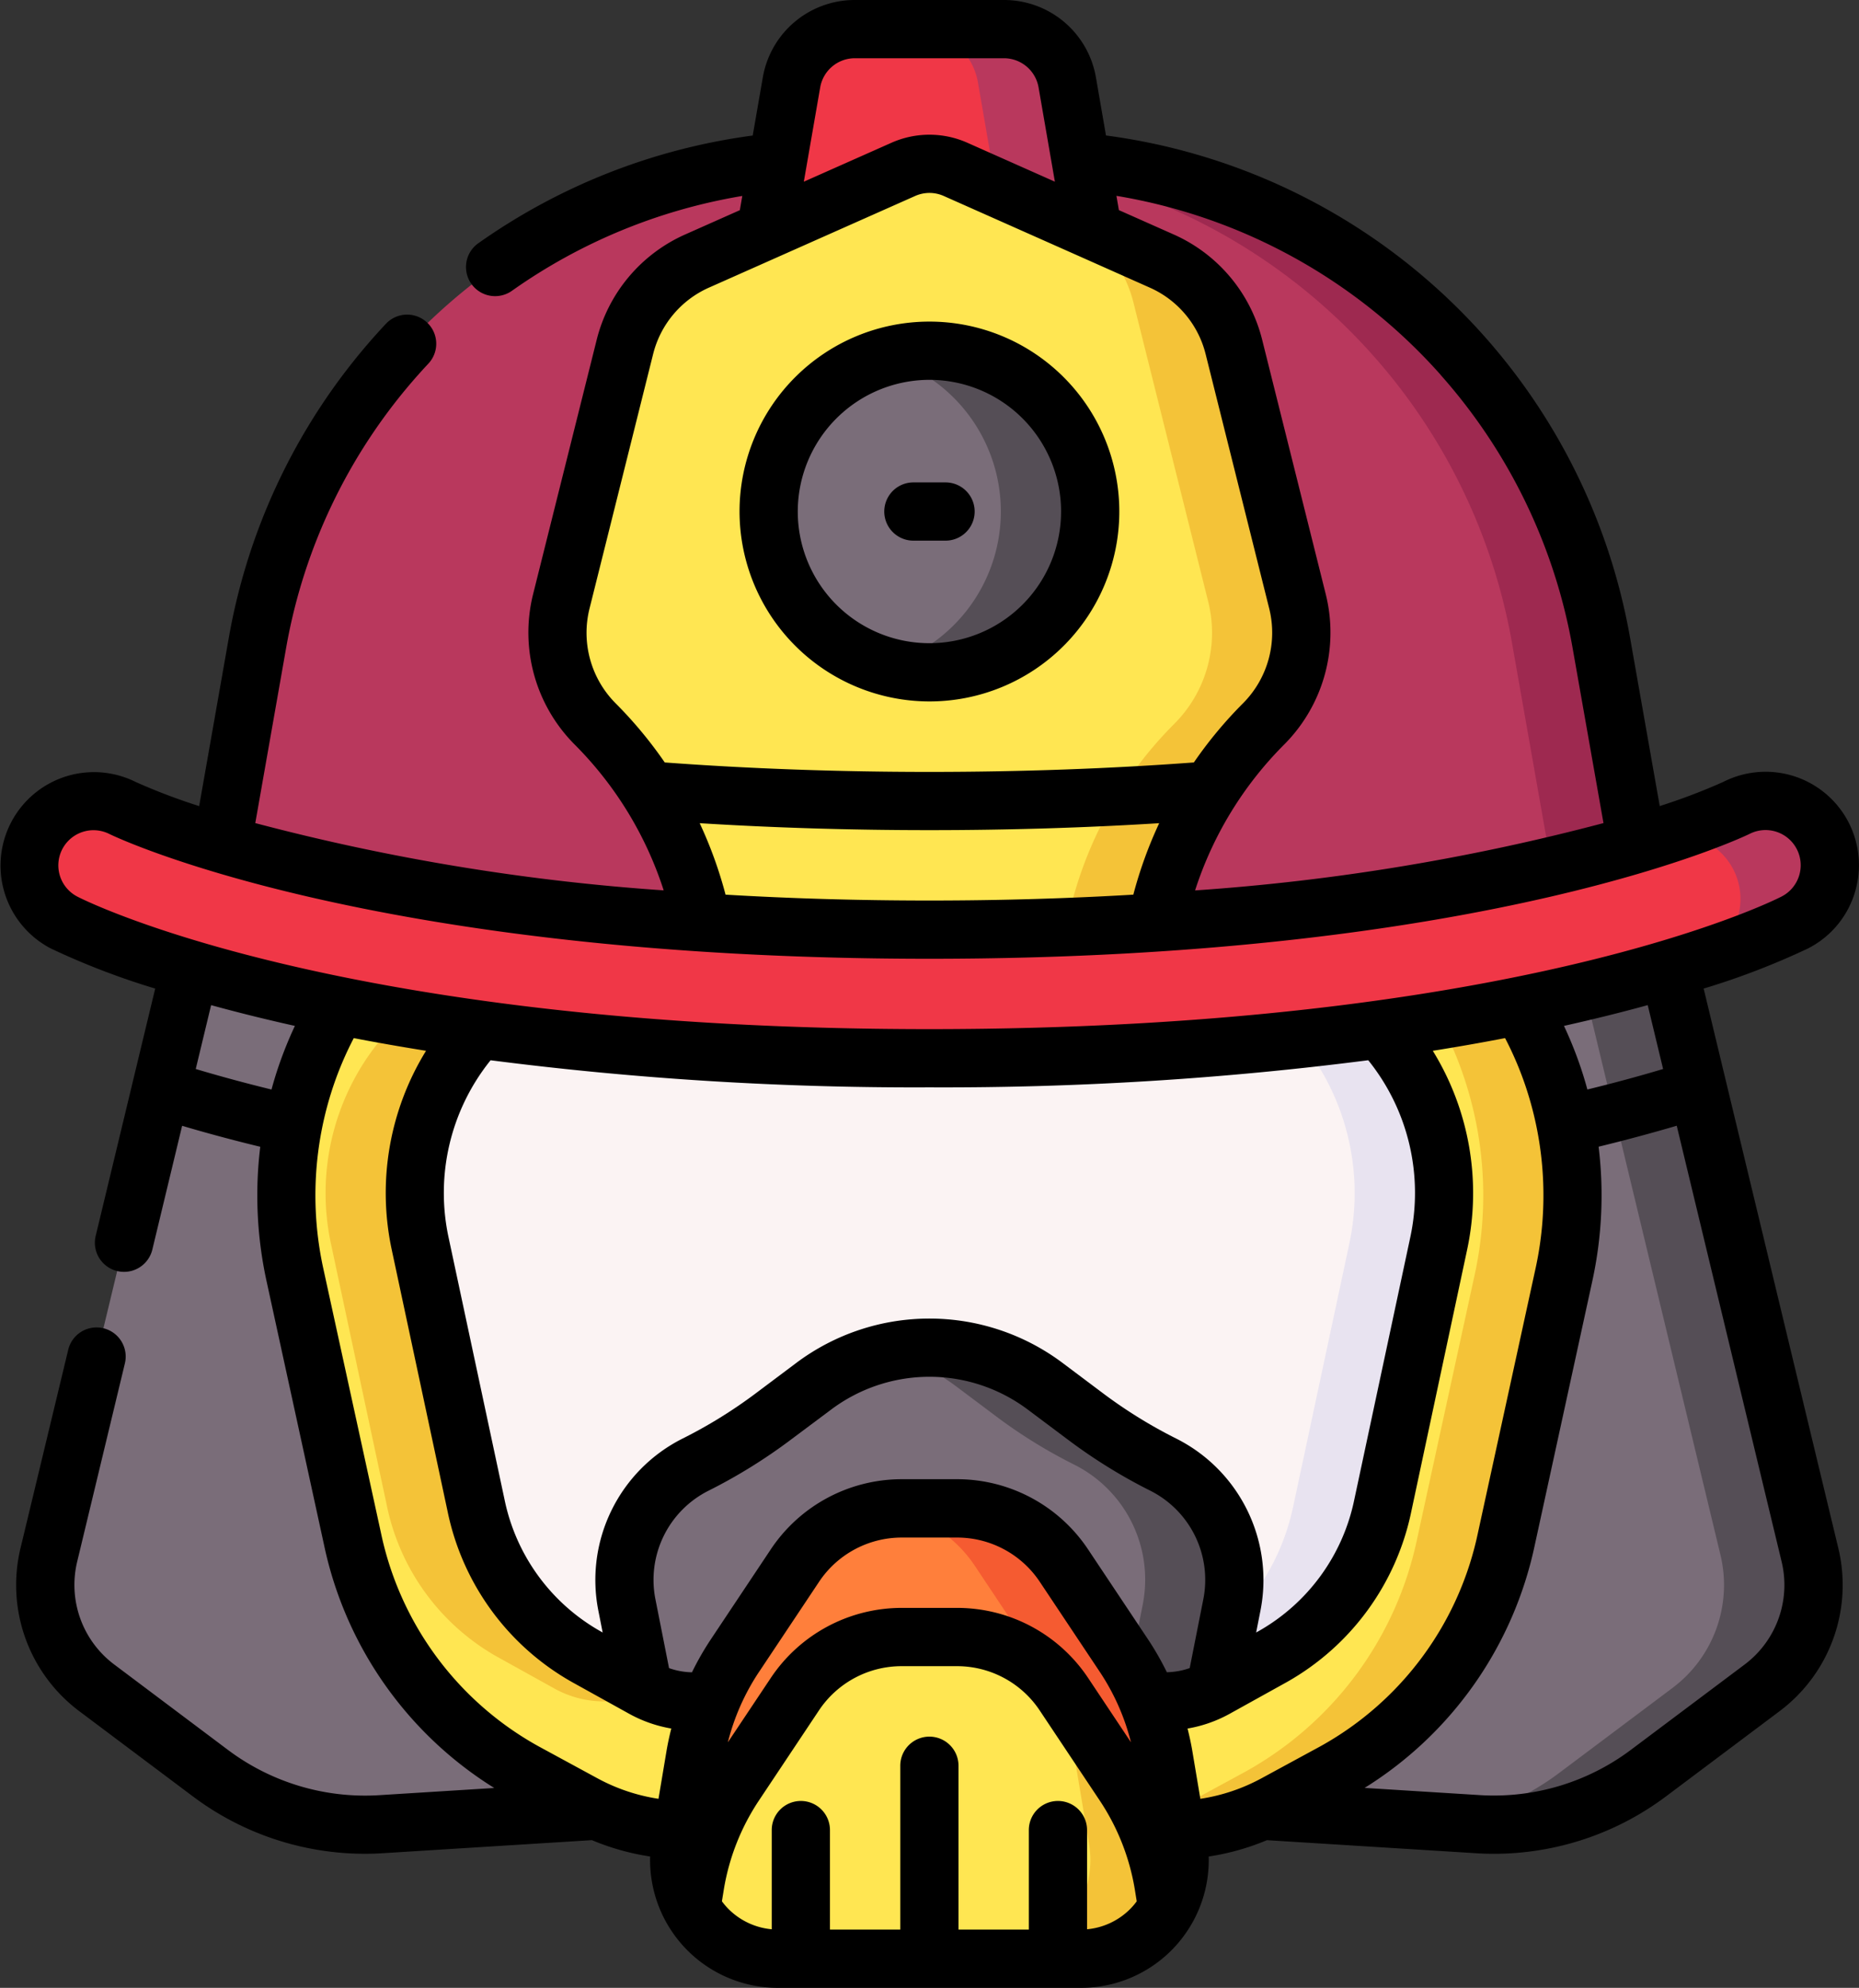 <svg xmlns="http://www.w3.org/2000/svg" width="95.17" height="101.748" viewBox="0 0 95.17 101.748">
  <rect x="0" y="0" width="95.17" height="101.748" fill="#333333" stroke="none"/>
  <g id="Grupo_1111375" data-name="Grupo 1111375" transform="translate(-16.549)">
    <g id="Grupo_1111373" data-name="Grupo 1111373" transform="translate(18.039 1.49)">
      <path id="Trazado_894133" data-name="Trazado 894133" d="M111.345,249.571l7.217,29.99a6.585,6.585,0,0,1-2.451,6.808l-5.824,4.368a13.169,13.169,0,0,1-8.723,2.608L90.5,292.653H56.471l-11.067.692a13.169,13.169,0,0,1-8.723-2.608l-5.824-4.368a6.585,6.585,0,0,1-2.451-6.808l7.217-29.99Z" transform="translate(-27.393 -201.465)" fill="#7a6d79"/>
      <path id="Trazado_894134" data-name="Trazado 894134" d="M406.805,279.562l-7.217-29.99h-4.582l7.217,29.99a6.585,6.585,0,0,1-2.451,6.808l-5.824,4.368a13.166,13.166,0,0,1-5.995,2.492l1.854.116a13.169,13.169,0,0,0,8.723-2.608l5.824-4.368A6.584,6.584,0,0,0,406.805,279.562Z" transform="translate(-315.636 -201.466)" fill="#554e56"/>
      <path id="Trazado_894135" data-name="Trazado 894135" d="M171.5,284.834l-25.218,4.595-25.218-4.595-1.987-35.7h54.411Z" transform="translate(-100.195 -201.111)" fill="#fbf3f3"/>
      <path id="Trazado_894136" data-name="Trazado 894136" d="M221.007,254.016a18.552,18.552,0,0,0-1.282-2.568v-1.876h-7.182v3.093a12.346,12.346,0,0,1,3,11l-2.853,13.36a11.573,11.573,0,0,1-5.63,7.742l-2.933,1.627a5.271,5.271,0,0,1-3.479.591H178.7l15.358,2.8,21.741-3.961a18.3,18.3,0,0,0,3.222-7.083l.825-3.782Z" transform="translate(-147.963 -201.466)" fill="#e8e3f0"/>
      <path id="Trazado_894137" data-name="Trazado 894137" d="M204.991,353.1a26.035,26.035,0,0,1-3.976-2.457l-2.073-1.555a9.877,9.877,0,0,0-11.852,0l-2.073,1.555a26.018,26.018,0,0,1-3.976,2.457,6.584,6.584,0,0,0-3.515,7.163l.845,4.286v.721l14.646,2.668,14.646-2.668v-.721l.845-4.286a6.584,6.584,0,0,0-3.515-7.163Z" transform="translate(-146.924 -279.626)" fill="#7a6d79"/>
      <path id="Trazado_894138" data-name="Trazado 894138" d="M258.741,353.1a26.034,26.034,0,0,1-3.976-2.457l-2.073-1.555a9.865,9.865,0,0,0-8.211-1.706,9.873,9.873,0,0,1,3.641,1.706l2.073,1.555a26.017,26.017,0,0,0,3.976,2.457,6.584,6.584,0,0,1,3.515,7.163l-.845,4.286v1.554l4.571-.833v-.721l.845-4.286A6.584,6.584,0,0,0,258.741,353.1Z" transform="translate(-200.674 -279.626)" fill="#554e56"/>
      <path id="Trazado_894139" data-name="Trazado 894139" d="M146.3,249.571v3.093a12.346,12.346,0,0,1,3,11l-2.852,13.36a11.573,11.573,0,0,1-5.63,7.742l-2.933,1.627a5.272,5.272,0,0,1-3.479.591H112.069a5.273,5.273,0,0,1-3.478-.591l-2.933-1.627a11.572,11.572,0,0,1-5.63-7.742l-2.852-13.36a12.346,12.346,0,0,1,3-11v-3.093H92.992v1.876a18.618,18.618,0,0,0-1.667,3.6,19.02,19.02,0,0,0-.573,10.176l2.947,13.52a17.8,17.8,0,0,0,8.808,11.927l3.031,1.646a10.984,10.984,0,0,0,5.071,1.334h25.252a10.985,10.985,0,0,0,5.073-1.334l3.031-1.646a17.8,17.8,0,0,0,8.808-11.927l2.947-13.52a19.02,19.02,0,0,0-.573-10.176,18.613,18.613,0,0,0-1.667-3.6v-1.876Z" transform="translate(-77.146 -201.465)" fill="#ffe652"/>
      <path id="Trazado_894140" data-name="Trazado 894140" d="M100.723,263.665l2.852,13.36a11.573,11.573,0,0,0,5.63,7.742l2.933,1.627a5.273,5.273,0,0,0,3.478.591h2.768a5.328,5.328,0,0,1-1.675-.591l-2.933-1.627a11.572,11.572,0,0,1-5.63-7.742l-2.852-13.36a12.346,12.346,0,0,1,3-11v-3.093h-4.571v3.093A12.346,12.346,0,0,0,100.723,263.665Z" transform="translate(-85.264 -201.466)" fill="#f4c338"/>
      <path id="Trazado_894141" data-name="Trazado 894141" d="M320.374,255.045a18.613,18.613,0,0,0-1.667-3.6v-1.876h-4.571v1.876a18.613,18.613,0,0,1,1.667,3.6,19.02,19.02,0,0,1,.573,10.176l-2.947,13.52a17.8,17.8,0,0,1-8.808,11.927l-3.031,1.646a10.985,10.985,0,0,1-5.073,1.334h4.571a10.983,10.983,0,0,0,5.073-1.334l3.031-1.646A17.8,17.8,0,0,0,318,278.74l2.947-13.52A19.02,19.02,0,0,0,320.374,255.045Z" transform="translate(-242.37 -201.466)" fill="#f4c338"/>
      <path id="Trazado_894142" data-name="Trazado 894142" d="M289.181,437.836a5.254,5.254,0,0,0,1.8,0Z" transform="translate(-236.492 -352.317)" fill="#ffe652"/>
      <path id="Trazado_894143" data-name="Trazado 894143" d="M192.133,408.956h24.374a5.052,5.052,0,0,0,.556-3.267l-.754-4.5a13.169,13.169,0,0,0-2.031-5.128l-3.065-4.6a6.585,6.585,0,0,0-5.479-2.932h-2.829a6.585,6.585,0,0,0-5.479,2.932l-3.065,4.6a13.172,13.172,0,0,0-2.031,5.128l-.754,4.5A5.053,5.053,0,0,0,192.133,408.956Z" transform="translate(-158.229 -312.812)" fill="#ff7f3b"/>
      <path id="Trazado_894144" data-name="Trazado 894144" d="M249.088,391.466l3.065,4.6a13.172,13.172,0,0,1,2.031,5.128l.754,4.5a5.052,5.052,0,0,1-.556,3.267h4.571a5.052,5.052,0,0,0,.556-3.267l-.754-4.5a13.169,13.169,0,0,0-2.031-5.128l-3.065-4.6a6.585,6.585,0,0,0-5.479-2.932h-2.829a6.569,6.569,0,0,0-.871.059A6.584,6.584,0,0,1,249.088,391.466Z" transform="translate(-200.674 -312.813)" fill="#f55b31"/>
      <path id="Trazado_894145" data-name="Trazado 894145" d="M109.96,85.635l-36.214-7.2V76.569l1.819-10.313a29.934,29.934,0,0,1,25.9-24.52l.73-.088h15.521l.733.088a29.934,29.934,0,0,1,25.9,24.52l1.819,10.313v1.868Z" transform="translate(-63.869 -34.861)" fill="#b9385d"/>
      <path id="Trazado_894146" data-name="Trazado 894146" d="M303.218,66.256a29.934,29.934,0,0,0-25.9-24.52l-.733-.088h-4.57l.732.088a29.934,29.934,0,0,1,25.9,24.52l1.819,10.313v2.776l4.571-.909V76.57Z" transform="translate(-222.736 -34.862)" fill="#9e2950"/>
      <path id="Trazado_894147" data-name="Trazado 894147" d="M213.833,17.805l1.316-7.577A3.292,3.292,0,0,1,218.392,7.5h7.627a3.292,3.292,0,0,1,3.244,2.731l1.311,7.572Z" transform="translate(-176.117 -7.5)" fill="#f03747"/>
      <path id="Trazado_894148" data-name="Trazado 894148" d="M259.969,10.231A3.292,3.292,0,0,0,256.726,7.5h-4.571a3.292,3.292,0,0,1,3.244,2.731l1.311,7.572h4.571Z" transform="translate(-206.824 -7.5)" fill="#b9385d"/>
      <path id="Trazado_894149" data-name="Trazado 894149" d="M167.566,83.871V81.023l-.2-.8a20.157,20.157,0,0,0-5.3-9.365,6.585,6.585,0,0,1-1.732-6.252l3.255-13.02a6.584,6.584,0,0,1,3.713-4.42l10.543-4.686a3.292,3.292,0,0,1,2.674,0l10.542,4.686a6.584,6.584,0,0,1,3.713,4.42l3.255,13.02a6.584,6.584,0,0,1-1.732,6.252,20.157,20.157,0,0,0-5.3,9.365l-.2.8v2.848Z" transform="translate(-133.09 -35.299)" fill="#ffe652"/>
      <circle id="Elipse_12065" data-name="Elipse 12065" cx="8.23" cy="8.23" r="8.23" transform="translate(37.859 16.46)" fill="#7a6d79"/>
      <path id="Trazado_894150" data-name="Trazado 894150" d="M301.973,75.423,298.718,62.4A6.583,6.583,0,0,0,295,57.984L289.861,55.7a6.584,6.584,0,0,1,3.713,4.42L297.4,75.423a6.584,6.584,0,0,1-1.732,6.252,20.158,20.158,0,0,0-5.3,9.365l-.2.8v2.848h4.571V91.844l.2-.8a20.158,20.158,0,0,1,5.3-9.365A6.583,6.583,0,0,0,301.973,75.423Z" transform="translate(-237.037 -46.12)" fill="#f4c338"/>
      <path id="Trazado_894151" data-name="Trazado 894151" d="M246.753,90.329a8.229,8.229,0,0,0-2.285.324,8.23,8.23,0,0,1,0,15.812,8.23,8.23,0,1,0,2.285-16.136Z" transform="translate(-200.664 -73.869)" fill="#554e56"/>
      <g id="Grupo_1111372" data-name="Grupo 1111372" transform="translate(0 39.498)">
        <g id="Grupo_1111371" data-name="Grupo 1111371">
          <path id="Trazado_894152" data-name="Trazado 894152" d="M70.134,219.43c-30.348,0-43.738-6.661-44.293-6.944a3.292,3.292,0,1,1,2.995-5.863c.112.056,12.774,6.224,41.3,6.224s41.187-6.168,41.311-6.23a3.292,3.292,0,1,1,2.982,5.87C113.873,212.77,100.482,219.43,70.134,219.43Z" transform="translate(-24.046 -206.256)" fill="#f03747"/>
        </g>
      </g>
      <path id="Trazado_894153" data-name="Trazado 894153" d="M452.614,208.054a3.286,3.286,0,0,0-4.423-1.438,32.2,32.2,0,0,1-3.883,1.47,3.292,3.292,0,0,1,2.295,6.127c-.046.024-.185.093-.413.2a36.416,36.416,0,0,0,4.984-1.925A3.3,3.3,0,0,0,452.614,208.054Z" transform="translate(-360.791 -166.758)" fill="#b9385d"/>
      <path id="Trazado_894154" data-name="Trazado 894154" d="M218.2,436.618a5.054,5.054,0,0,0,.825-1.112l-.2-1.181A13.172,13.172,0,0,0,216.8,429.2l-3.065-4.6a6.584,6.584,0,0,0-5.479-2.932h-2.829a6.585,6.585,0,0,0-5.479,2.932l-3.065,4.6a13.169,13.169,0,0,0-2.031,5.128l-.2,1.181a5.041,5.041,0,0,0,4.428,2.623H214.6A5.054,5.054,0,0,0,218.2,436.618Z" transform="translate(-160.75 -339.362)" fill="#ffe652"/>
      <path id="Trazado_894155" data-name="Trazado 894155" d="M272.021,445.152h4.571a5.041,5.041,0,0,0,4.428-2.623l-.2-1.181a13.172,13.172,0,0,0-2.031-5.128l-3.065-4.6a6.58,6.58,0,0,0-1.019-1.19,13.166,13.166,0,0,1,1.544,4.331l.754,4.5a5.054,5.054,0,0,1-4.984,5.889Z" transform="translate(-222.742 -346.385)" fill="#f4c338"/>
    </g>
    <g id="Grupo_1111374" data-name="Grupo 1111374" transform="translate(16.549 0)">
      <path id="Trazado_894156" data-name="Trazado 894156" d="M111.481,45.763a4.779,4.779,0,0,0-6.7-5.746,30.666,30.666,0,0,1-3.263,1.241l-1.522-8.631A31.422,31.422,0,0,0,73.169,6.934l-.514-2.967A4.773,4.773,0,0,0,67.943,0H60.315A4.773,4.773,0,0,0,55.6,3.965l-.516,2.972a31.523,31.523,0,0,0-14.05,5.515,1.49,1.49,0,1,0,1.724,2.432A28.543,28.543,0,0,1,54.55,10.03l-.126.728-2.779,1.235a8.025,8.025,0,0,0-4.554,5.42L43.835,30.435A8.116,8.116,0,0,0,45.959,38.1a18.676,18.676,0,0,1,4.567,7.473A111.279,111.279,0,0,1,29.618,42.13L31.2,33.146a28.427,28.427,0,0,1,6.753-13.957q.259-.292.525-.575a1.49,1.49,0,0,0-2.173-2.04q-.294.313-.58.635a31.408,31.408,0,0,0-7.46,15.42L26.745,41.26a30.678,30.678,0,0,1-3.252-1.236,4.783,4.783,0,0,0-4.337,8.526A38.3,38.3,0,0,0,24.494,50.6L21.448,63.259a1.49,1.49,0,1,0,2.9.7l1.525-6.335c1.269.377,2.607.736,4,1.074a20.544,20.544,0,0,0,.32,6.868l2.947,13.52a19.347,19.347,0,0,0,8.712,12.432l-5.892.368a11.691,11.691,0,0,1-7.736-2.313L22.4,85.2a5.09,5.09,0,0,1-1.9-5.267l2.442-10.147a1.49,1.49,0,0,0-2.9-.7L17.6,79.237a8.069,8.069,0,0,0,3.006,8.349l5.824,4.368a14.674,14.674,0,0,0,8.8,2.932q.455,0,.912-.029l10.709-.669a12.532,12.532,0,0,0,2.981.837,6.54,6.54,0,0,0,6.539,6.723H71.888a6.539,6.539,0,0,0,6.539-6.722,12.542,12.542,0,0,0,2.982-.837l10.708.669q.457.029.912.029a14.677,14.677,0,0,0,8.8-2.932l5.824-4.368a8.069,8.069,0,0,0,3.006-8.349L103.766,50.6a38.311,38.311,0,0,0,5.339-2.052,4.765,4.765,0,0,0,2.377-2.785ZM90.3,19.189a28.426,28.426,0,0,1,6.753,13.957l1.585,8.984a111.226,111.226,0,0,1-20.908,3.446A18.673,18.673,0,0,1,82.3,38.1a8.116,8.116,0,0,0,2.124-7.668L81.17,17.413a8.024,8.024,0,0,0-4.554-5.42L73.83,10.755l-.126-.73a28.42,28.42,0,0,1,16.6,9.163ZM60.315,2.981h7.628a1.8,1.8,0,0,1,1.775,1.495L70.553,9.3,66.072,7.307a4.789,4.789,0,0,0-3.885,0L57.7,9.3l.838-4.826a1.8,1.8,0,0,1,1.775-1.493ZM46.727,31.157l3.255-13.021a5.062,5.062,0,0,1,2.873-3.419L63.4,10.031a1.8,1.8,0,0,1,1.463,0l7.024,3.122,0,0L75.4,14.717a5.063,5.063,0,0,1,2.873,3.419l3.255,13.021a5.119,5.119,0,0,1-1.34,4.837,21.628,21.628,0,0,0-2.52,3.032c-4.314.32-8.864.484-13.544.484s-9.23-.164-13.544-.484a21.64,21.64,0,0,0-2.52-3.032A5.119,5.119,0,0,1,46.727,31.157Zm5.641,10.978c3.785.235,7.727.356,11.763.356s7.978-.121,11.762-.356a21.661,21.661,0,0,0-1.324,3.658c-3.208.189-6.683.3-10.438.3s-7.23-.11-10.438-.3a21.644,21.644,0,0,0-1.324-3.658ZM26.57,54.717l.787-3.269c1.274.35,2.7.709,4.289,1.063a20.257,20.257,0,0,0-.839,2.078c-.133.39-.251.783-.359,1.178C29.094,55.436,27.8,55.085,26.57,54.717Zm9.479,23.729L33.1,64.927a17.529,17.529,0,0,1,.527-9.378,17.26,17.26,0,0,1,1.033-2.413q1.745.336,3.7.649A13.874,13.874,0,0,0,36.611,64l2.852,13.36a13.046,13.046,0,0,0,6.365,8.734l2.933,1.627a6.823,6.823,0,0,0,2.154.754c-.095.378-.179.76-.244,1.147l-.411,2.45a9.55,9.55,0,0,1-3.117-1.045l-3.031-1.646A16.31,16.31,0,0,1,36.049,78.447ZM93.6,53.135a17.235,17.235,0,0,1,1.033,2.414,17.526,17.526,0,0,1,.527,9.378l-2.947,13.52a16.313,16.313,0,0,1-8.063,10.935l-3.031,1.646A9.552,9.552,0,0,1,78,92.073l-.411-2.45c-.065-.388-.15-.769-.244-1.147a6.821,6.821,0,0,0,2.155-.755l2.933-1.627A13.046,13.046,0,0,0,88.8,77.361L91.65,64A13.875,13.875,0,0,0,89.9,53.785Q91.857,53.473,93.6,53.135ZM50.8,85.382l-.7-3.539a5.107,5.107,0,0,1,2.72-5.541,27.6,27.6,0,0,0,4.2-2.6L59.1,72.148a8.386,8.386,0,0,1,10.063,0L71.235,73.7a27.587,27.587,0,0,0,4.2,2.6,5.108,5.108,0,0,1,2.72,5.542l-.7,3.539a3.732,3.732,0,0,1-1.17.212,14.714,14.714,0,0,0-.962-1.68l-3.066-4.6a8.058,8.058,0,0,0-6.719-3.6H62.715A8.059,8.059,0,0,0,56,79.317l-3.065,4.6a14.747,14.747,0,0,0-.962,1.68,3.731,3.731,0,0,1-1.17-.213Zm4.613.186,3.065-4.6A5.084,5.084,0,0,1,62.715,78.7h2.829a5.083,5.083,0,0,1,4.238,2.268l3.066,4.6a11.6,11.6,0,0,1,1.6,3.612L72.263,85.9a8.058,8.058,0,0,0-6.719-3.6H62.715A8.059,8.059,0,0,0,56,85.9L53.811,89.18A11.6,11.6,0,0,1,55.412,85.568Zm31.182-31.3a10.83,10.83,0,0,1,2.142,9.111l-2.852,13.36a10.066,10.066,0,0,1-4.9,6.749l-.129.071.225-1.139a8.1,8.1,0,0,0-4.311-8.784,24.589,24.589,0,0,1-3.748-2.317L70.95,69.764a11.367,11.367,0,0,0-13.64,0l-2.073,1.555a24.581,24.581,0,0,1-3.749,2.317,8.1,8.1,0,0,0-4.311,8.784l.225,1.139-.127-.071a10.065,10.065,0,0,1-4.9-6.749l-2.853-13.36a10.83,10.83,0,0,1,2.142-9.11A170.1,170.1,0,0,0,64.13,55.656a170.071,170.071,0,0,0,22.463-1.388ZM72.2,98.75V93.673a1.49,1.49,0,1,0-2.981,0v5.094h-3.6V90.38a1.49,1.49,0,0,0-2.981,0v8.386h-3.6V93.673a1.49,1.49,0,1,0-2.981,0V98.75A3.585,3.585,0,0,1,53.831,97.7h0a3.527,3.527,0,0,1-.324-.382l.1-.619a11.608,11.608,0,0,1,1.8-4.548l3.065-4.6a5.084,5.084,0,0,1,4.238-2.268h2.829a5.083,5.083,0,0,1,4.238,2.268l3.066,4.6a11.6,11.6,0,0,1,1.8,4.548l.1.62a3.5,3.5,0,0,1-.324.382A3.583,3.583,0,0,1,72.2,98.75ZM105.862,85.2l-5.824,4.368A11.687,11.687,0,0,1,92.3,91.882l-5.891-.368a19.347,19.347,0,0,0,8.712-12.432l2.947-13.52a20.54,20.54,0,0,0,.32-6.868c1.391-.338,2.728-.7,4-1.073l5.37,22.314A5.09,5.09,0,0,1,105.862,85.2ZM101.69,54.717c-1.228.368-2.524.719-3.877,1.049-.108-.4-.227-.789-.359-1.178a20.272,20.272,0,0,0-.839-2.078c1.586-.354,3.014-.712,4.288-1.063Zm6.957-9.876a1.8,1.8,0,0,1-.9,1.053c-.542.277-13.625,6.782-43.618,6.782s-43.076-6.5-43.618-6.782a1.8,1.8,0,0,1,.821-3.4,1.823,1.823,0,0,1,.83.2c.128.064,13.118,6.381,41.967,6.381,28.871,0,41.852-6.324,41.992-6.394a1.8,1.8,0,0,1,2.525,2.163Z" transform="translate(-16.549 0)"/>
      <path id="Trazado_894157" data-name="Trazado 894157" d="M216.784,102.276a9.721,9.721,0,1,0-9.721-9.721A9.732,9.732,0,0,0,216.784,102.276Zm0-16.461a6.74,6.74,0,1,1-6.74,6.74A6.748,6.748,0,0,1,216.784,85.815Z" transform="translate(-169.203 -66.373)"/>
      <path id="Trazado_894158" data-name="Trazado 894158" d="M245.841,127.232h1.646a1.49,1.49,0,1,0,0-2.981h-1.646a1.49,1.49,0,0,0,0,2.981Z" transform="translate(-199.081 -99.559)"/>
    </g>
  </g>
</svg>
